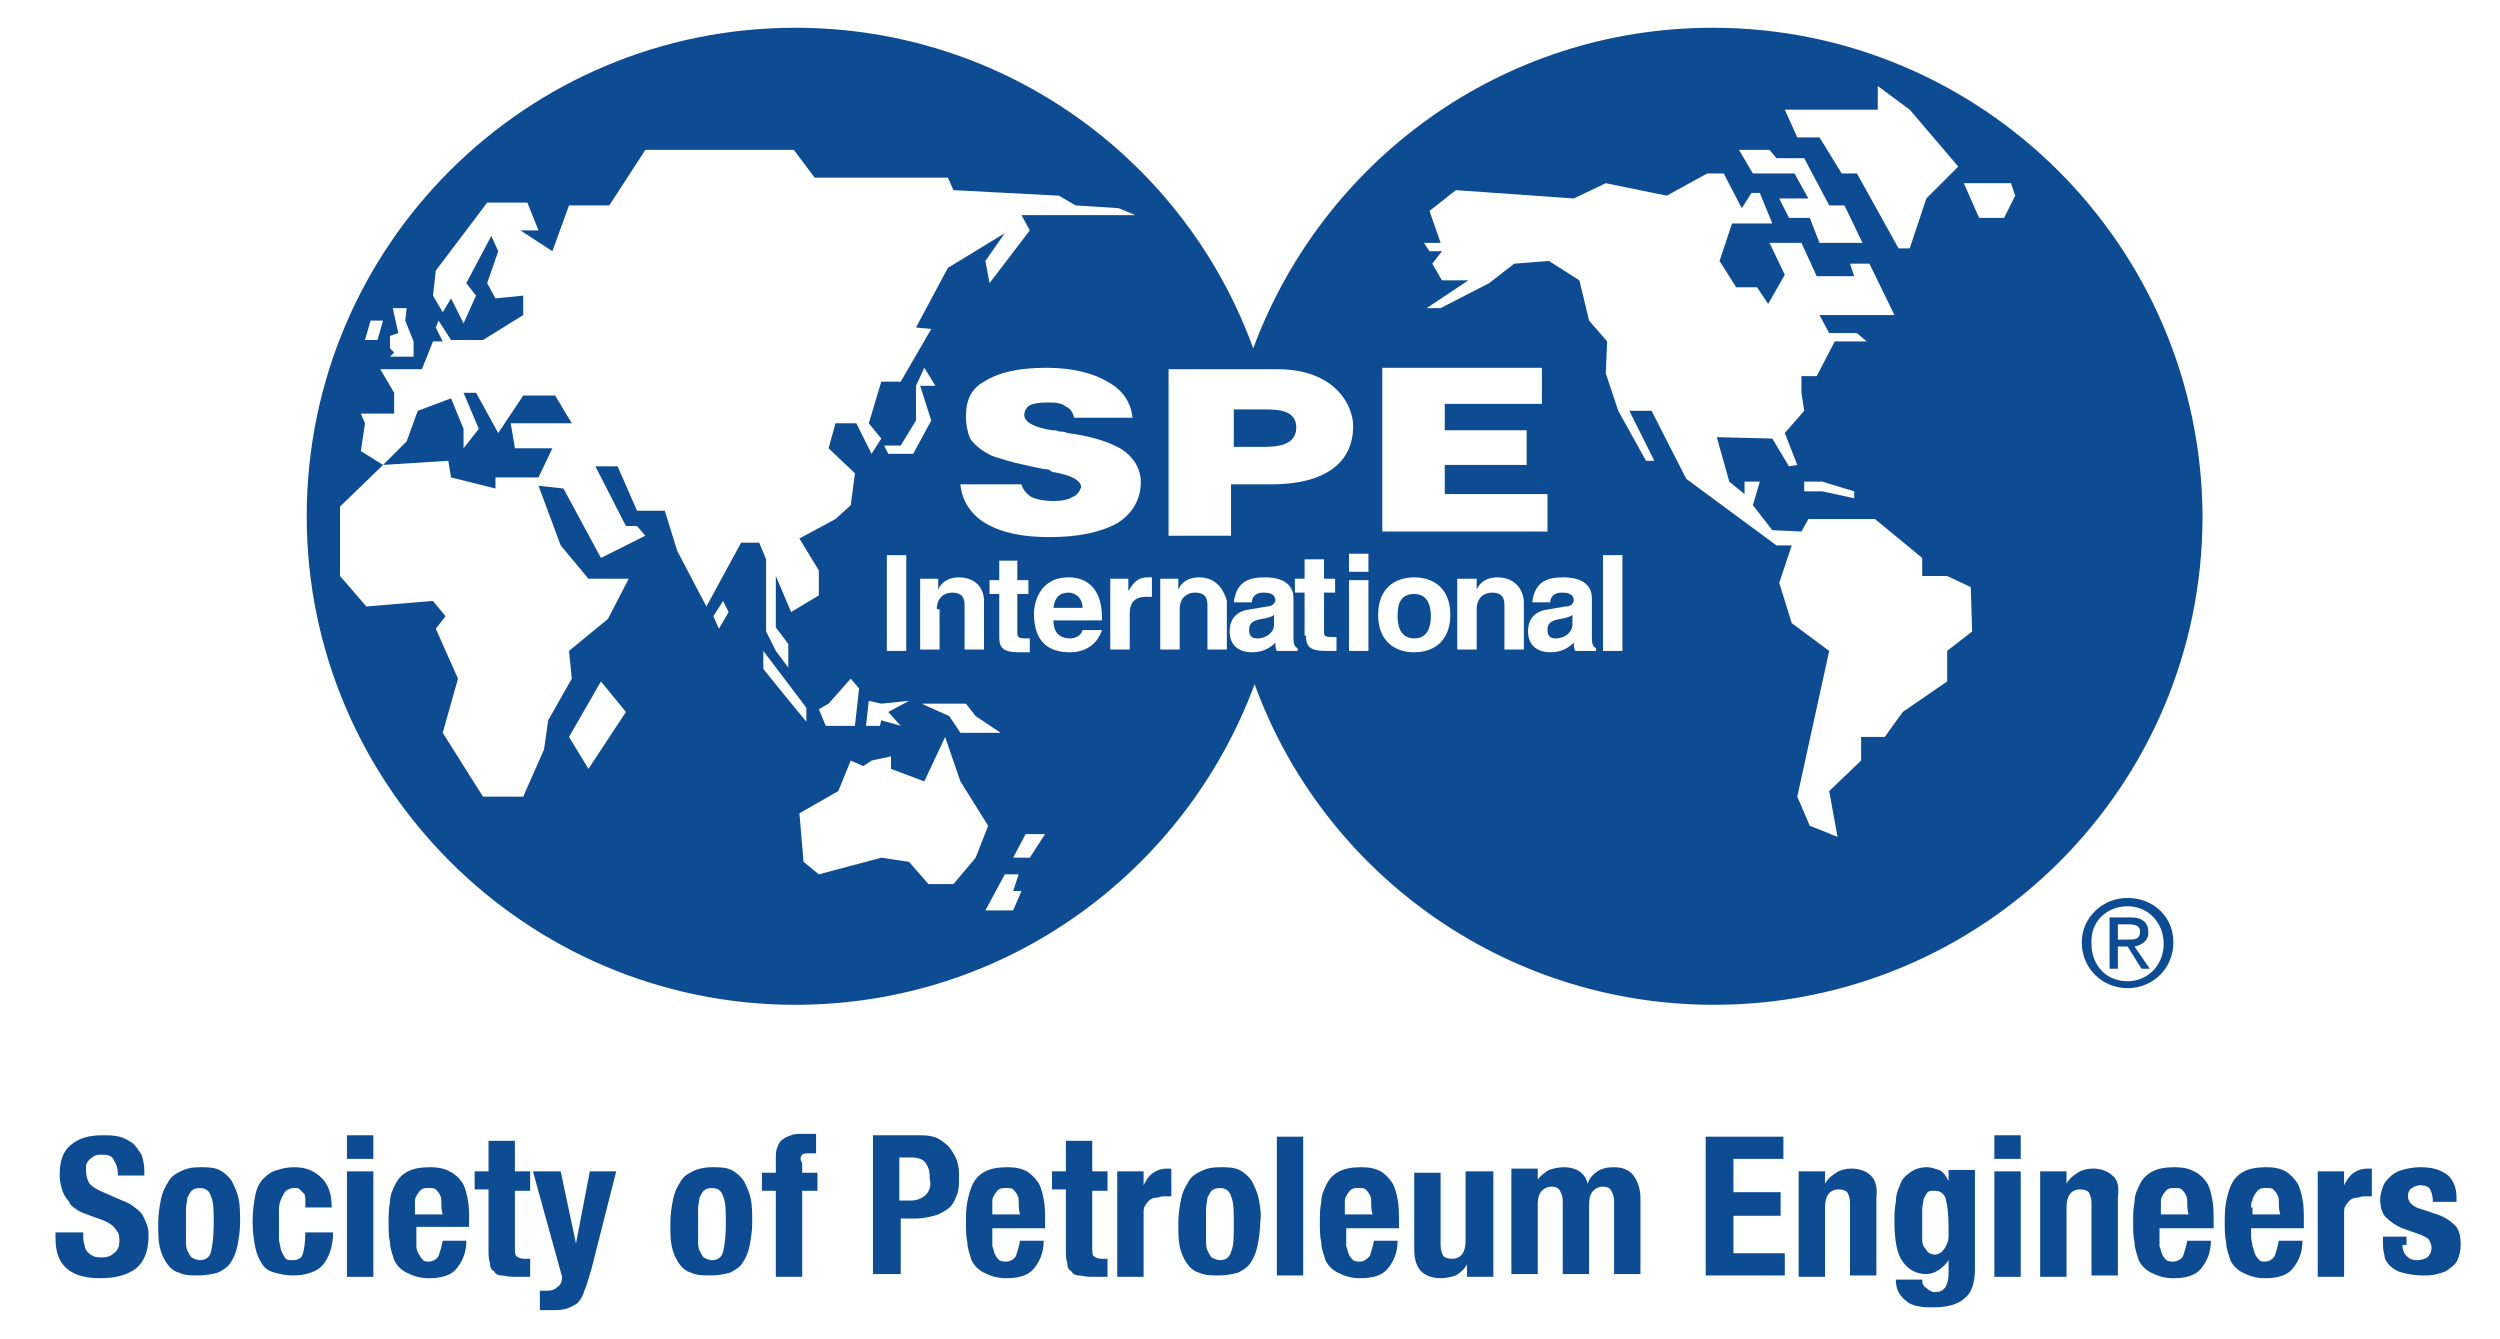 <svg width="168" height="90" viewBox="0 0 168 90" fill="none" xmlns="http://www.w3.org/2000/svg">
<path fill-rule="evenodd" clip-rule="evenodd" d="M161.44 83.658C161.44 83.938 161.534 84.218 161.72 84.404C161.907 84.591 162.093 84.684 162.466 84.684C162.746 84.684 162.933 84.591 163.119 84.498C163.306 84.311 163.399 84.125 163.399 83.845C163.399 83.658 163.306 83.472 163.212 83.285C163.119 83.192 162.933 83.099 162.746 83.005L161.44 82.539C160.974 82.353 160.601 82.073 160.321 81.793C160.042 81.513 159.948 81.047 159.948 80.581C159.948 80.301 160.042 80.021 160.135 79.741C160.228 79.462 160.415 79.275 160.601 79.088C160.788 78.902 161.067 78.715 161.44 78.622C161.72 78.529 162.187 78.436 162.653 78.436C163.492 78.436 164.052 78.622 164.518 78.995C164.891 79.368 165.078 79.835 165.078 80.487V80.767H163.492C163.492 80.394 163.399 80.114 163.306 79.928C163.212 79.741 162.933 79.648 162.653 79.648C162.466 79.648 162.187 79.741 162.093 79.835C161.907 79.928 161.814 80.114 161.814 80.394C161.814 80.581 161.907 80.767 162 80.86C162.093 80.954 162.28 81.14 162.653 81.234L163.772 81.606C164.332 81.793 164.705 82.073 164.985 82.353C165.264 82.632 165.358 83.099 165.358 83.658C165.358 84.031 165.264 84.404 165.171 84.591C165.078 84.871 164.891 85.057 164.611 85.244C164.425 85.43 164.145 85.524 163.772 85.617C163.492 85.71 163.119 85.71 162.746 85.71C162.28 85.71 161.814 85.617 161.44 85.524C161.067 85.43 160.788 85.244 160.601 85.057C160.415 84.871 160.228 84.591 160.228 84.311C160.135 84.031 160.135 83.752 160.135 83.379V83.099H161.72V83.658" fill="#0D4C92"/>
<path d="M159.295 78.528C159.202 78.528 159.202 78.528 159.108 78.528C158.735 78.528 158.456 78.622 158.176 78.808C157.896 78.995 157.71 79.274 157.523 79.647V78.715H155.751V85.803H157.523V81.606C157.523 81.326 157.523 81.14 157.616 81.046C157.71 80.86 157.803 80.767 157.896 80.673C157.989 80.58 158.176 80.487 158.362 80.487C158.549 80.487 158.642 80.394 158.829 80.394C158.922 80.394 159.015 80.394 159.108 80.394C159.202 80.394 159.295 80.394 159.388 80.394V78.622C159.388 78.528 159.388 78.528 159.295 78.528Z" fill="#0D4C92"/>
<path d="M154.819 82.446V82.073C154.819 81.513 154.819 81.047 154.726 80.581C154.632 80.114 154.539 79.741 154.353 79.462C154.166 79.182 153.886 78.902 153.607 78.715C153.233 78.529 152.86 78.436 152.301 78.436C151.648 78.436 151.182 78.529 150.809 78.715C150.436 78.902 150.156 79.182 149.969 79.555C149.783 79.928 149.689 80.301 149.596 80.767C149.503 81.234 149.503 81.7 149.503 82.166C149.503 82.632 149.503 83.099 149.596 83.472C149.596 83.938 149.783 84.311 149.876 84.684C150.063 85.057 150.342 85.337 150.715 85.524C151.088 85.71 151.555 85.897 152.208 85.897C153.047 85.897 153.7 85.71 154.073 85.244C154.446 84.778 154.726 84.218 154.726 83.379H153.14C153.047 83.845 152.954 84.125 152.86 84.404C152.767 84.591 152.487 84.778 152.208 84.778C152.021 84.778 151.928 84.778 151.835 84.684C151.741 84.591 151.648 84.498 151.555 84.311C151.461 84.125 151.461 83.938 151.368 83.752C151.368 83.565 151.275 83.379 151.275 83.099V82.539H154.819V82.446ZM151.275 81.14C151.275 80.954 151.275 80.767 151.368 80.674C151.368 80.487 151.461 80.394 151.555 80.208C151.648 80.114 151.741 79.928 151.835 79.928C151.928 79.835 152.114 79.835 152.301 79.835C152.487 79.835 152.674 79.835 152.767 79.928C152.86 80.021 152.954 80.114 153.047 80.301C153.14 80.487 153.14 80.581 153.14 80.86C153.14 81.047 153.14 81.327 153.233 81.606H151.368V81.14H151.275Z" fill="#0D4C92"/>
<path d="M148.756 82.446V82.073C148.756 81.513 148.756 81.047 148.663 80.581C148.569 80.114 148.476 79.741 148.29 79.462C148.103 79.182 147.823 78.902 147.45 78.715C147.077 78.529 146.704 78.436 146.145 78.436C145.492 78.436 145.025 78.529 144.652 78.715C144.279 78.902 144 79.182 143.813 79.555C143.626 79.928 143.44 80.301 143.44 80.767C143.347 81.234 143.347 81.7 143.347 82.166C143.347 82.632 143.347 83.099 143.44 83.472C143.44 83.938 143.626 84.311 143.72 84.684C143.906 85.057 144.186 85.337 144.559 85.524C144.932 85.71 145.399 85.897 146.051 85.897C146.891 85.897 147.544 85.71 147.917 85.244C148.29 84.778 148.569 84.218 148.569 83.379H146.984C146.891 83.845 146.797 84.125 146.704 84.404C146.611 84.591 146.331 84.778 146.051 84.778C145.865 84.778 145.772 84.778 145.585 84.684C145.492 84.591 145.398 84.498 145.305 84.311C145.212 84.125 145.212 83.938 145.119 83.752C145.119 83.565 145.119 83.379 145.119 83.099V82.539H148.756V82.446ZM145.212 81.14C145.212 80.954 145.212 80.767 145.212 80.674C145.212 80.487 145.305 80.394 145.398 80.208C145.492 80.114 145.585 79.928 145.678 79.928C145.772 79.835 145.958 79.835 146.145 79.835C146.331 79.835 146.518 79.835 146.611 79.928C146.704 80.021 146.797 80.114 146.891 80.301C146.984 80.487 146.984 80.581 146.984 80.86C146.984 81.047 146.984 81.327 147.077 81.606H145.212V81.14Z" fill="#0D4C92"/>
<path d="M116.487 84.218V81.7H119.658V80.114H116.487V77.876H119.845V76.384H114.622V85.71H119.938V84.218H116.487Z" fill="#0D4C92"/>
<path d="M125.72 78.995C125.44 78.715 124.974 78.528 124.414 78.528C124.041 78.528 123.668 78.622 123.388 78.808C123.108 78.995 122.829 79.181 122.642 79.554V78.715H120.87V85.803H122.642V81.14C122.642 80.394 122.922 79.927 123.575 79.927C123.855 79.927 124.041 80.021 124.134 80.114C124.228 80.3 124.321 80.487 124.321 80.86V85.71H126.093V80.487C126.186 79.741 126 79.274 125.72 78.995Z" fill="#0D4C92"/>
<path d="M132.715 85.337V78.622H130.943V79.368C130.756 78.995 130.57 78.715 130.29 78.622C130.01 78.529 129.731 78.436 129.544 78.436C129.078 78.436 128.705 78.529 128.332 78.809C128.052 78.995 127.772 79.275 127.679 79.648C127.492 80.021 127.399 80.394 127.399 80.767C127.306 81.234 127.306 81.606 127.306 82.073C127.306 83.379 127.492 84.311 127.865 84.778C128.238 85.337 128.798 85.617 129.451 85.617C129.731 85.617 130.01 85.524 130.29 85.337C130.57 85.151 130.756 84.964 130.943 84.684V85.617C130.943 85.99 130.85 86.27 130.756 86.456C130.57 86.736 130.383 86.829 130.01 86.829C129.917 86.829 129.824 86.829 129.731 86.736C129.637 86.736 129.544 86.643 129.451 86.549C129.264 86.456 129.171 86.27 129.171 85.99H127.399C127.399 86.549 127.585 87.016 128.052 87.389C128.425 87.762 129.078 87.855 129.824 87.855C130.85 87.855 131.596 87.669 132.062 87.202C132.435 86.923 132.715 86.27 132.715 85.337ZM130.943 83.099C130.943 83.379 130.85 83.565 130.756 83.752C130.663 83.938 130.57 84.031 130.477 84.125C130.383 84.218 130.197 84.311 130.01 84.311C129.824 84.311 129.637 84.218 129.544 84.125C129.451 84.031 129.357 83.845 129.264 83.752C129.171 83.565 129.171 83.379 129.171 83.192C129.171 83.005 129.171 82.726 129.171 82.539C129.171 82.073 129.171 81.7 129.171 81.327C129.171 80.954 129.264 80.767 129.264 80.581C129.357 80.394 129.451 80.208 129.544 80.114C129.637 80.021 129.824 80.021 130.01 80.021C130.383 80.021 130.663 80.208 130.756 80.581C130.85 80.954 130.943 81.513 130.943 82.446C130.943 82.539 130.943 82.819 130.943 83.099Z" fill="#0D4C92"/>
<path d="M135.793 78.715H134.021V85.803H135.793V78.715Z" fill="#0D4C92"/>
<path d="M135.793 76.29H134.021V77.876H135.793V76.29Z" fill="#0D4C92"/>
<path d="M141.948 78.995C141.669 78.715 141.202 78.528 140.643 78.528C140.27 78.528 139.897 78.622 139.617 78.808C139.337 78.995 139.057 79.181 138.871 79.554V78.715H137.099V85.803H138.871V81.14C138.871 80.394 139.15 79.927 139.803 79.927C140.083 79.927 140.27 80.021 140.363 80.114C140.456 80.3 140.549 80.487 140.549 80.86V85.71H142.321V80.487C142.415 79.741 142.321 79.274 141.948 78.995Z" fill="#0D4C92"/>
<path d="M70.228 82.446V82.073C70.228 81.513 70.228 81.047 70.135 80.581C70.042 80.114 69.948 79.741 69.762 79.462C69.575 79.182 69.296 78.902 69.016 78.715C68.643 78.529 68.27 78.436 67.71 78.436C67.057 78.436 66.591 78.529 66.218 78.715C65.845 78.902 65.565 79.182 65.378 79.555C65.192 79.928 65.099 80.301 65.005 80.767C64.912 81.234 64.912 81.7 64.912 82.166C64.912 82.632 64.912 83.099 65.005 83.472C65.005 83.938 65.192 84.311 65.285 84.684C65.472 85.057 65.751 85.337 66.124 85.524C66.498 85.71 66.964 85.897 67.617 85.897C68.456 85.897 69.109 85.71 69.482 85.244C69.855 84.778 70.135 84.218 70.135 83.379H68.549C68.456 83.845 68.363 84.125 68.27 84.404C68.176 84.591 67.897 84.778 67.617 84.778C67.43 84.778 67.337 84.778 67.15 84.684C67.057 84.591 66.964 84.498 66.871 84.311C66.777 84.125 66.777 83.938 66.684 83.752C66.684 83.565 66.684 83.379 66.684 83.099V82.539H70.228V82.446ZM66.684 81.14C66.684 80.954 66.684 80.767 66.684 80.674C66.684 80.487 66.777 80.394 66.871 80.208C66.964 80.114 67.057 79.928 67.15 79.928C67.244 79.835 67.43 79.835 67.617 79.835C67.803 79.835 67.99 79.835 68.083 79.928C68.176 80.021 68.27 80.114 68.363 80.301C68.456 80.487 68.456 80.581 68.456 80.86C68.456 81.047 68.456 81.327 68.549 81.606H66.684V81.14Z" fill="#0D4C92"/>
<path d="M74.425 79.927V78.715H73.399V76.663H71.627V78.715H70.694V79.927H71.627V83.938C71.627 84.311 71.627 84.591 71.72 84.87C71.72 85.15 71.814 85.337 72 85.43C72.093 85.617 72.28 85.71 72.466 85.71C72.653 85.71 72.933 85.803 73.306 85.803C73.492 85.803 73.679 85.803 73.865 85.803C74.052 85.803 74.238 85.803 74.425 85.803V84.591C74.332 84.591 74.332 84.591 74.238 84.591C74.145 84.591 74.052 84.591 74.052 84.591C73.772 84.591 73.585 84.497 73.492 84.404C73.399 84.311 73.399 84.124 73.399 83.844V80.021H74.425V79.927Z" fill="#0D4C92"/>
<path d="M84.591 80.581C84.498 80.114 84.311 79.741 84.125 79.368C83.938 79.088 83.658 78.809 83.285 78.622C82.912 78.436 82.446 78.436 81.98 78.436C81.42 78.436 81.047 78.529 80.674 78.715C80.301 78.902 80.021 79.088 79.835 79.462C79.648 79.741 79.461 80.114 79.368 80.581C79.275 81.047 79.182 81.606 79.182 82.166C79.182 82.819 79.182 83.285 79.275 83.752C79.368 84.218 79.555 84.591 79.741 84.871C79.928 85.151 80.207 85.43 80.581 85.524C80.954 85.71 81.42 85.71 81.886 85.71C82.446 85.71 82.819 85.617 83.192 85.524C83.565 85.337 83.845 85.151 84.031 84.871C84.218 84.591 84.404 84.218 84.498 83.752C84.591 83.285 84.684 82.726 84.684 82.166C84.778 81.606 84.684 81.047 84.591 80.581ZM82.726 84.125C82.632 84.498 82.353 84.684 81.98 84.684C81.793 84.684 81.606 84.591 81.42 84.498C81.327 84.404 81.234 84.218 81.14 84.031C81.047 83.845 81.047 83.565 81.047 83.285C81.047 83.005 81.047 82.632 81.047 82.259C81.047 81.886 81.047 81.606 81.047 81.234C81.047 80.954 81.14 80.674 81.14 80.487C81.234 80.301 81.327 80.114 81.42 80.021C81.513 79.928 81.7 79.835 81.98 79.835C82.353 79.835 82.632 80.021 82.726 80.394C82.912 80.767 82.912 81.42 82.912 82.259C82.912 83.099 82.912 83.752 82.726 84.125Z" fill="#0D4C92"/>
<path d="M64.352 78.155C64.259 77.782 64.072 77.502 63.886 77.223C63.699 76.943 63.42 76.756 63.14 76.57C62.86 76.383 62.394 76.29 61.927 76.29H58.663V85.617H60.528V81.886H61.554C62.021 81.886 62.394 81.793 62.767 81.699C63.14 81.606 63.42 81.42 63.699 81.233C63.979 81.046 64.166 80.674 64.259 80.394C64.445 80.021 64.445 79.648 64.445 79.088C64.445 78.808 64.445 78.435 64.352 78.155ZM62.207 80.3C62.021 80.487 61.648 80.674 61.275 80.674H60.435V77.782H61.181C61.648 77.782 62.021 77.876 62.207 78.155C62.394 78.435 62.487 78.715 62.487 79.275C62.58 79.647 62.487 80.021 62.207 80.3Z" fill="#0D4C92"/>
<path d="M78.622 78.528C78.529 78.528 78.529 78.528 78.436 78.528C78.063 78.528 77.783 78.622 77.503 78.808C77.223 78.995 77.037 79.274 76.85 79.647V78.715H75.078V85.803H76.85V81.606C76.85 81.326 76.85 81.14 76.943 81.046C77.037 80.86 77.13 80.767 77.223 80.673C77.317 80.58 77.503 80.487 77.689 80.487C77.876 80.487 77.969 80.394 78.156 80.394C78.249 80.394 78.342 80.394 78.436 80.394C78.529 80.394 78.622 80.394 78.715 80.394V78.622C78.715 78.528 78.622 78.528 78.622 78.528Z" fill="#0D4C92"/>
<path d="M87.575 76.384H85.803V85.71H87.575V76.384Z" fill="#0D4C92"/>
<path d="M98.487 78.715V83.378C98.487 84.124 98.207 84.591 97.554 84.591C97.275 84.591 97.088 84.497 96.995 84.404C96.901 84.217 96.808 84.031 96.808 83.658V78.808H95.036V83.938C95.036 84.684 95.223 85.15 95.502 85.43C95.782 85.71 96.249 85.896 96.808 85.896C97.181 85.896 97.554 85.803 97.834 85.71C98.114 85.523 98.394 85.337 98.58 84.963V85.803H100.352V78.715H98.487Z" fill="#0D4C92"/>
<path d="M94.01 82.446V82.073C94.01 81.513 94.01 81.047 93.917 80.581C93.824 80.114 93.731 79.741 93.544 79.462C93.358 79.182 93.078 78.902 92.798 78.715C92.425 78.529 92.052 78.436 91.492 78.436C90.839 78.436 90.373 78.529 90 78.715C89.627 78.902 89.347 79.182 89.161 79.555C88.974 79.928 88.788 80.301 88.788 80.767C88.694 81.234 88.694 81.7 88.694 82.166C88.694 82.632 88.694 83.099 88.788 83.472C88.788 83.938 88.974 84.311 89.067 84.684C89.254 85.057 89.534 85.337 89.907 85.524C90.28 85.71 90.746 85.897 91.399 85.897C92.238 85.897 92.891 85.71 93.264 85.244C93.637 84.778 93.917 84.218 93.917 83.379H92.332C92.238 83.845 92.145 84.125 92.052 84.404C91.865 84.591 91.679 84.778 91.399 84.778C91.213 84.778 91.119 84.778 90.933 84.684C90.839 84.591 90.746 84.498 90.653 84.311C90.56 84.125 90.56 83.938 90.466 83.752C90.466 83.565 90.466 83.379 90.466 83.099V82.539H94.01V82.446ZM90.373 81.14C90.373 80.954 90.373 80.767 90.373 80.674C90.373 80.487 90.466 80.394 90.56 80.208C90.653 80.114 90.746 79.928 90.839 79.928C90.933 79.835 91.119 79.835 91.306 79.835C91.492 79.835 91.679 79.835 91.772 79.928C91.865 80.021 91.959 80.114 92.052 80.301C92.145 80.487 92.145 80.581 92.145 80.86C92.145 81.047 92.145 81.327 92.238 81.606H90.373V81.14Z" fill="#0D4C92"/>
<path d="M109.772 78.995C109.492 78.622 109.026 78.436 108.466 78.436C108 78.436 107.627 78.529 107.347 78.715C107.067 78.902 106.787 79.182 106.694 79.555C106.601 79.182 106.414 78.902 106.134 78.715C105.855 78.529 105.482 78.436 105.108 78.436C104.735 78.436 104.362 78.529 104.083 78.622C103.803 78.809 103.523 78.995 103.336 79.275V78.529H101.564V85.617H103.336V80.954C103.336 80.487 103.43 80.208 103.616 80.021C103.803 79.835 103.989 79.741 104.269 79.741C104.549 79.741 104.735 79.835 104.829 80.021C104.922 80.208 105.015 80.394 105.015 80.674V85.617H106.787V80.954C106.787 80.487 106.881 80.208 107.067 80.021C107.254 79.835 107.44 79.741 107.72 79.741C108 79.741 108.186 79.835 108.279 80.021C108.373 80.208 108.466 80.394 108.466 80.674V85.617H110.238V80.487C110.238 79.928 110.051 79.368 109.772 78.995Z" fill="#0D4C92"/>
<path d="M16.041 80.581C15.948 80.114 15.761 79.741 15.575 79.368C15.388 79.088 15.108 78.809 14.736 78.622C14.362 78.436 13.896 78.436 13.43 78.436C12.87 78.436 12.497 78.529 12.124 78.715C11.751 78.902 11.471 79.088 11.285 79.462C11.098 79.741 10.912 80.114 10.818 80.581C10.725 81.047 10.632 81.606 10.632 82.166C10.632 82.819 10.632 83.285 10.725 83.752C10.818 84.218 11.005 84.591 11.191 84.871C11.378 85.151 11.658 85.43 12.031 85.524C12.404 85.71 12.87 85.71 13.336 85.71C13.803 85.71 14.269 85.617 14.642 85.524C15.015 85.337 15.295 85.151 15.482 84.871C15.668 84.591 15.855 84.218 15.948 83.752C16.041 83.285 16.134 82.726 16.134 82.166C16.134 81.606 16.134 81.047 16.041 80.581ZM14.176 84.125C14.083 84.498 13.803 84.684 13.43 84.684C13.243 84.684 13.057 84.591 12.87 84.498C12.777 84.404 12.684 84.218 12.59 84.031C12.497 83.845 12.497 83.565 12.497 83.285C12.497 83.005 12.497 82.632 12.497 82.259C12.497 81.886 12.497 81.606 12.497 81.234C12.497 80.954 12.59 80.674 12.59 80.487C12.684 80.301 12.777 80.114 12.87 80.021C12.963 79.928 13.15 79.835 13.43 79.835C13.803 79.835 14.083 80.021 14.176 80.394C14.362 80.767 14.362 81.42 14.362 82.259C14.362 83.099 14.269 83.752 14.176 84.125Z" fill="#0D4C92"/>
<path d="M25.088 78.715H23.316V85.803H25.088V78.715Z" fill="#0D4C92"/>
<path d="M25.088 76.29H23.316V77.876H25.088V76.29Z" fill="#0D4C92"/>
<path d="M39.637 78.715L38.705 83.565L37.679 78.715H35.813L37.772 85.803C37.772 86.083 37.679 86.362 37.492 86.456C37.306 86.642 37.119 86.736 36.746 86.736C36.56 86.736 36.466 86.736 36.28 86.736V88.041H37.026C37.399 88.041 37.772 88.041 38.052 87.948C38.332 87.855 38.518 87.761 38.798 87.575C38.984 87.388 39.171 87.109 39.264 86.736C39.451 86.362 39.544 85.896 39.731 85.337L41.409 78.715H39.637Z" fill="#0D4C92"/>
<path d="M53.907 77.596C54 77.503 54.187 77.503 54.466 77.503H54.653C54.746 77.503 54.746 77.503 54.84 77.503V76.197C54.56 76.197 54.187 76.197 53.907 76.197C53.627 76.197 53.347 76.197 53.161 76.29C52.881 76.384 52.694 76.477 52.601 76.57C52.415 76.664 52.321 76.85 52.228 77.13C52.135 77.316 52.135 77.596 52.135 77.969V78.809H51.202V80.021H52.135V85.803H53.907V80.021H54.933V78.809H53.907V78.156C53.72 77.876 53.813 77.689 53.907 77.596Z" fill="#0D4C92"/>
<path d="M6.715 85.896C7.741 85.896 8.487 85.71 9.14 85.243C9.699 84.777 9.979 84.031 9.979 83.098C9.979 82.819 9.979 82.539 9.886 82.352C9.793 82.072 9.699 81.886 9.606 81.699C9.513 81.513 9.326 81.326 9.047 81.14C8.86 80.953 8.487 80.767 8.207 80.674L6.715 80.021C6.342 79.834 6.062 79.647 5.969 79.461C5.876 79.275 5.782 78.995 5.782 78.715C5.782 78.528 5.782 78.435 5.782 78.342C5.782 78.249 5.876 78.062 5.969 77.969C6.062 77.876 6.155 77.782 6.342 77.689C6.435 77.596 6.622 77.596 6.901 77.596C7.275 77.596 7.554 77.689 7.648 77.969C7.834 78.249 7.927 78.528 7.927 78.995H9.699V78.715C9.699 78.249 9.606 77.876 9.513 77.596C9.326 77.316 9.14 77.036 8.953 76.85C8.673 76.663 8.394 76.477 8.021 76.383C7.648 76.29 7.275 76.29 6.901 76.29C5.969 76.29 5.316 76.477 4.756 76.943C4.197 77.409 4.01 78.062 4.01 78.995C4.01 79.368 4.104 79.741 4.197 80.021C4.29 80.3 4.477 80.58 4.663 80.767C4.663 80.953 4.943 81.14 5.223 81.326C5.502 81.513 5.876 81.606 6.342 81.793C6.622 81.886 6.901 81.979 7.088 82.072C7.275 82.166 7.461 82.259 7.648 82.445C7.741 82.539 7.834 82.725 7.927 82.819C8.021 83.005 8.021 83.192 8.021 83.378C8.021 83.751 7.927 84.031 7.648 84.218C7.461 84.404 7.181 84.497 6.901 84.497C6.622 84.497 6.435 84.497 6.249 84.404C6.062 84.311 5.969 84.218 5.876 84.124C5.782 84.031 5.689 83.844 5.689 83.658C5.596 83.471 5.596 83.285 5.596 83.098V82.819H3.73V83.192C3.73 84.031 3.917 84.684 4.383 85.15C4.85 85.617 5.596 85.896 6.715 85.896Z" fill="#0D4C92"/>
<path d="M20.331 84.311C20.238 84.591 19.958 84.684 19.678 84.684C19.492 84.684 19.305 84.684 19.212 84.591C19.119 84.498 19.025 84.311 18.932 84.125C18.839 83.938 18.839 83.658 18.746 83.379C18.746 83.099 18.746 82.726 18.746 82.259C18.746 81.886 18.746 81.513 18.746 81.234C18.746 80.954 18.839 80.674 18.932 80.487C19.025 80.301 19.119 80.114 19.212 80.021C19.398 79.928 19.492 79.835 19.772 79.835C19.958 79.835 20.051 79.835 20.145 79.928C20.238 80.021 20.331 80.114 20.424 80.208C20.518 80.301 20.518 80.487 20.518 80.674C20.518 80.86 20.518 81.047 20.518 81.14H22.29C22.29 80.301 22.103 79.648 21.637 79.182C21.171 78.715 20.611 78.436 19.772 78.436C19.305 78.436 18.932 78.529 18.652 78.622C18.279 78.715 18 78.902 17.72 79.182C17.44 79.462 17.253 79.835 17.16 80.301C17.067 80.767 16.974 81.42 16.974 82.073C16.974 82.819 17.067 83.379 17.16 83.845C17.253 84.311 17.44 84.684 17.627 84.964C17.813 85.244 18.093 85.43 18.466 85.524C18.839 85.617 19.212 85.71 19.678 85.71C20.611 85.71 21.357 85.43 21.73 84.964C22.103 84.498 22.383 83.752 22.383 82.819H20.518C20.518 83.565 20.424 84.031 20.331 84.311Z" fill="#0D4C92"/>
<path d="M35.627 79.927V78.715H34.601V76.663H32.829V78.715H31.896V79.927H32.829V83.938C32.829 84.311 32.829 84.591 32.922 84.87C32.922 85.15 33.016 85.337 33.202 85.43C33.295 85.617 33.482 85.71 33.669 85.71C33.855 85.71 34.135 85.803 34.508 85.803C34.694 85.803 34.881 85.803 35.068 85.803C35.254 85.803 35.441 85.803 35.627 85.803V84.591C35.534 84.591 35.534 84.591 35.441 84.591C35.347 84.591 35.347 84.591 35.254 84.591C34.974 84.591 34.788 84.497 34.694 84.404C34.601 84.311 34.601 84.124 34.601 83.844V80.021H35.627V79.927Z" fill="#0D4C92"/>
<path d="M50.456 80.581C50.363 80.114 50.176 79.741 49.99 79.368C49.803 79.088 49.524 78.809 49.151 78.622C48.777 78.436 48.311 78.436 47.845 78.436C47.379 78.436 46.912 78.529 46.539 78.715C46.166 78.902 45.886 79.088 45.7 79.462C45.513 79.741 45.327 80.114 45.233 80.581C45.14 81.047 45.047 81.606 45.047 82.166C45.047 82.819 45.047 83.285 45.14 83.752C45.233 84.218 45.42 84.591 45.606 84.871C45.793 85.151 46.073 85.43 46.446 85.524C46.819 85.71 47.285 85.71 47.752 85.71C48.311 85.71 48.684 85.617 49.057 85.524C49.43 85.337 49.71 85.151 49.897 84.871C50.083 84.591 50.27 84.218 50.363 83.752C50.456 83.285 50.55 82.726 50.55 82.166C50.55 81.606 50.55 81.047 50.456 80.581ZM48.591 84.125C48.498 84.498 48.218 84.684 47.845 84.684C47.658 84.684 47.472 84.591 47.285 84.498C47.192 84.404 47.099 84.218 47.005 84.031C46.912 83.845 46.912 83.565 46.912 83.285C46.912 83.005 46.912 82.632 46.912 82.259C46.912 81.886 46.912 81.606 46.912 81.234C46.912 80.954 47.005 80.674 47.005 80.487C47.099 80.301 47.192 80.114 47.285 80.021C47.379 79.928 47.565 79.835 47.845 79.835C48.218 79.835 48.498 80.021 48.591 80.394C48.777 80.767 48.777 81.42 48.777 82.259C48.777 83.099 48.684 83.752 48.591 84.125Z" fill="#0D4C92"/>
<path d="M31.524 82.446V82.073C31.524 81.513 31.524 81.047 31.43 80.581C31.337 80.114 31.244 79.741 31.057 79.462C30.871 79.182 30.591 78.902 30.218 78.715C29.845 78.529 29.472 78.436 28.912 78.436C28.259 78.436 27.793 78.529 27.42 78.715C27.047 78.902 26.767 79.182 26.581 79.555C26.394 79.928 26.207 80.301 26.207 80.767C26.114 81.234 26.114 81.7 26.114 82.166C26.114 82.632 26.114 83.099 26.207 83.472C26.207 83.938 26.394 84.311 26.487 84.684C26.674 85.057 26.954 85.337 27.327 85.524C27.7 85.71 28.166 85.897 28.819 85.897C29.658 85.897 30.311 85.71 30.684 85.244C31.057 84.778 31.337 84.218 31.337 83.379H29.752C29.658 83.845 29.565 84.125 29.472 84.404C29.378 84.591 29.099 84.778 28.819 84.778C28.632 84.778 28.539 84.778 28.446 84.684C28.353 84.591 28.259 84.498 28.166 84.311C27.98 84.031 27.98 83.845 27.98 83.658C27.98 83.472 27.98 83.285 27.98 83.005V82.446H31.524ZM27.886 81.14C27.886 80.954 27.886 80.767 27.886 80.674C27.886 80.487 27.98 80.394 28.073 80.208C28.166 80.114 28.259 79.928 28.353 79.928C28.446 79.835 28.632 79.835 28.819 79.835C29.005 79.835 29.192 79.835 29.285 79.928C29.378 80.021 29.472 80.114 29.565 80.301C29.658 80.487 29.658 80.581 29.658 80.86C29.658 81.047 29.658 81.327 29.752 81.606H27.886V81.14Z" fill="#0D4C92"/>
<path d="M142.321 63.606H142.974L143.907 65.098H144.466L143.44 63.606C143.907 63.513 144.373 63.233 144.373 62.673C144.373 62.02 144 61.648 143.161 61.648H141.762V65.098H142.321V63.606ZM142.321 62.114H143.067C143.44 62.114 143.814 62.207 143.814 62.58C143.814 63.14 143.44 63.14 142.974 63.14H142.321V62.114Z" fill="#0D4C92"/>
<path d="M142.974 66.404C144.653 66.404 146.052 65.098 146.052 63.326C146.052 61.554 144.653 60.342 142.974 60.342C141.295 60.342 139.896 61.648 139.896 63.326C139.896 65.098 141.295 66.404 142.974 66.404ZM142.974 60.901C144.373 60.901 145.399 62.021 145.399 63.419C145.399 64.912 144.28 65.938 142.974 65.938C141.575 65.938 140.549 64.912 140.549 63.419C140.456 61.927 141.575 60.901 142.974 60.901Z" fill="#0D4C92"/>
<path d="M95.036 39.917C94.01 39.917 93.917 40.756 93.917 41.409C93.917 42.062 94.103 42.901 95.036 42.901C95.969 42.901 96.155 42.062 96.155 41.409C96.155 40.756 95.969 39.917 95.036 39.917Z" fill="#0D4C92"/>
<path d="M83.938 42.342C83.938 42.809 84.217 42.902 84.497 42.902C85.057 42.902 85.616 42.529 85.616 41.969V41.316C85.523 41.41 85.337 41.503 84.777 41.596C84.311 41.69 83.938 41.783 83.938 42.342Z" fill="#0D4C92"/>
<path d="M103.989 42.342C103.989 42.809 104.269 42.902 104.549 42.902C105.108 42.902 105.668 42.529 105.668 41.969V41.316C105.575 41.41 105.388 41.503 104.829 41.596C104.362 41.69 103.989 41.783 103.989 42.342Z" fill="#0D4C92"/>
<path d="M84.871 27.513H82.912V30.031H84.684C85.617 30.031 87.109 30.031 87.109 28.725C87.109 27.513 85.803 27.513 84.871 27.513Z" fill="#0D4C92"/>
<path d="M115.088 1.865C100.912 1.865 88.881 10.819 84.218 23.409C79.648 10.819 67.617 1.865 53.44 1.865C35.347 1.865 20.611 16.508 20.611 34.694C20.611 52.788 35.347 67.523 53.44 67.523C67.617 67.523 79.648 58.57 84.311 45.979C88.881 58.57 101.005 67.523 115.181 67.523C133.275 67.523 148.01 52.881 148.01 34.694C147.917 16.508 133.181 1.865 115.088 1.865ZM60.528 48.777L59.223 48.404L59.13 48.777H58.197L58.383 47.098L59.223 47.285L61.088 47.098L59.689 47.844L60.528 48.777ZM59.596 43.741V37.306H60.901V43.741H59.596ZM59.689 30.497L59.409 29.938H60.528L61.554 28.259V25.927L62.114 24.715L62.86 25.927H61.834L62.58 28.259L61.368 30.497H59.689ZM61.834 38.891H63.047V39.637C63.14 39.358 63.513 38.798 64.445 38.798C65.378 38.798 66.124 39.358 66.124 40.383V43.648H64.819V40.756C64.819 40.383 64.819 39.824 63.979 39.824C63.42 39.824 62.953 40.197 62.953 40.943H63.14V43.648H61.834V38.891ZM64.912 47.285L65.565 48.124L67.243 49.243H64.539L63.793 48.124L61.927 47.285H64.912ZM67.15 42.808V39.917H66.497V38.984H67.15V37.679H68.363V38.984H69.109V39.917H68.363V42.528C68.363 42.808 68.456 42.901 68.922 42.901C69.016 42.901 69.109 42.901 69.202 42.901V43.834C69.016 43.834 68.829 43.834 68.642 43.834H68.456C67.337 43.834 67.15 43.461 67.15 42.808ZM66.218 35.161C65.285 34.601 64.632 33.668 64.539 32.549H68.642C68.736 32.922 69.016 33.202 69.295 33.389C69.668 33.575 70.228 33.668 70.787 33.668C71.347 33.668 71.813 33.575 72.093 33.389C72.373 33.295 72.559 33.016 72.653 32.736C72.653 32.269 71.907 31.896 70.694 31.71C70.508 31.523 70.321 31.523 70.135 31.523C69.295 31.337 68.363 31.15 67.71 30.964C67.15 30.777 66.684 30.684 66.404 30.497C65.844 30.218 65.378 29.751 65.192 29.471C65.005 29.005 64.912 28.539 64.912 27.979C64.912 26.86 65.285 26.114 66.124 25.648C67.15 24.995 68.549 24.715 70.321 24.715C72.093 24.715 73.492 25.088 74.425 25.648C75.451 26.207 76.01 27.047 76.104 28.073H72.186C72.093 27.699 71.907 27.42 71.627 27.326C71.347 27.047 70.787 27.047 70.321 27.047C69.762 27.047 69.388 27.14 69.202 27.233C69.016 27.326 68.829 27.606 68.829 27.886C68.829 28.352 69.482 28.725 70.694 28.912C70.787 28.912 70.881 28.912 70.881 28.912C70.974 28.912 71.161 29.005 71.254 29.005C71.44 29.005 71.534 29.005 71.72 29.098C73.212 29.285 74.332 29.658 74.891 29.938C75.544 30.218 75.917 30.591 76.197 30.964C76.477 31.337 76.663 31.896 76.663 32.363C76.663 33.575 76.104 34.508 75.078 35.161C73.865 35.813 72.373 36.093 70.508 36.093C68.736 36.093 67.337 35.813 66.218 35.161ZM26.207 23.409V22.57L26.767 22.383L26.394 20.705H27.326L27.233 21.544L27.793 22.943V23.969H26.207L26.487 23.689L26.207 23.409ZM24.901 21.544H25.741L25.368 22.85H24.528L24.901 21.544ZM39.544 51.668L38.238 49.523L40.383 45.793L42.062 47.844L39.544 51.668ZM48.311 42.249L47.938 41.409L48.591 40.383L48.964 41.13L48.311 42.249ZM49.803 36.466L47.471 40.756L45.513 37.026L44.673 34.321H42.808L41.502 31.337H40.01L42.062 35.347H42.808L43.368 36L40.383 37.492L37.865 32.829L36.187 32.642L37.679 36.653L39.544 38.891H42.249L40.85 41.596L38.238 43.741L38.425 45.606L36.839 48.404L36.559 50.363L35.161 53.534H32.456L29.751 49.243L30.777 45.606L29.285 42.249L29.938 41.409L29.098 40.383L24.622 40.756L22.85 38.705V34.041L25.741 31.244L24.249 30.311L24.528 28.445L24.249 27.793H26.487V26.394L25.554 24.808H28.352L29.098 22.943H29.751L29.285 22.01L29.471 21.544L30.311 22.85H32.456L35.161 21.171V19.865L33.295 20.052L32.736 19.026L33.482 16.881L33.016 15.855L31.337 19.026L31.99 19.865L31.15 21.73L30.311 20.052L29.751 20.984L29.098 19.865L29.285 18.186L32.736 13.617H35.44L36.187 15.482H34.974L37.119 16.881L38.238 13.803H40.943L43.368 10.072H53.347L54.746 11.938H63.699L64.073 12.777L71.161 13.15L72.28 13.803L75.171 13.99L76.29 14.456H68.642L69.202 15.482L66.497 19.026L66.218 17.534L67.523 15.668L63.699 18L61.554 22.01L62.58 22.104L60.528 25.648H59.223L58.383 28.445L59.223 29.471L58.57 30.497L57.544 28.445H56.145L55.679 30.124L57.451 31.803L57.171 33.948L56.145 34.881L53.72 36.187L55.026 38.332V40.01L53.161 41.13L52.135 38.705V42.155L52.974 43.275V44.86L52.135 43.741L51.482 42.435V37.585L51.016 36.466H49.803ZM57.73 46.259L57.451 48.777H55.492L55.026 47.658L55.679 47.285L57.171 45.606L57.73 46.259ZM52.881 46.912L51.295 44.953V43.741L53.627 46.819L54.187 47.565V48.497L52.881 46.912ZM64.073 59.409H62.394L61.088 57.917L59.223 57.637L55.026 58.756L54 57.917L53.72 54.653L56.331 53.161L57.171 51.109L58.01 51.482L58.57 51.109L59.876 50.829V51.668L62.114 52.508L63.513 49.523L64.539 52.508L66.404 55.492L65.565 57.637L64.073 59.409ZM68.083 61.181H66.218L67.523 58.756H68.456L68.083 59.876H68.642L68.083 61.181ZM69.202 57.637H68.083L68.922 56.052H70.228L69.202 57.637ZM74.052 41.689H70.787C70.787 42.062 70.881 42.901 71.907 42.901C72.28 42.901 72.653 42.715 72.746 42.342H74.052C73.679 43.461 72.746 43.834 71.907 43.834C70.508 43.834 69.482 43.181 69.482 41.223C69.482 40.663 69.762 38.798 71.813 38.798C72.746 38.798 74.052 39.264 74.052 41.502V41.689ZM77.409 40.104C77.316 40.104 77.129 40.104 77.036 40.104C76.104 40.104 75.917 40.663 75.917 41.223V43.648H74.611V38.891H75.824V39.73C76.104 39.264 76.383 38.798 77.129 38.798C77.223 38.798 77.316 38.798 77.409 38.798V40.104ZM82.445 43.648H81.14V40.756C81.14 40.383 81.14 39.824 80.3 39.824C79.741 39.824 79.275 40.197 79.275 40.943V43.648H77.969V38.891H79.181V39.637C79.275 39.358 79.648 38.798 80.58 38.798C81.513 38.798 82.166 39.358 82.445 40.383V43.648ZM87.202 43.741H85.803C85.71 43.554 85.71 43.461 85.71 43.181C85.43 43.461 84.964 43.834 84.124 43.834C83.378 43.834 82.632 43.461 82.632 42.435C82.632 41.502 83.192 41.036 84.031 40.943L85.15 40.756C85.337 40.756 85.617 40.663 85.71 40.383C85.71 39.824 85.15 39.824 84.87 39.824C84.311 39.824 84.124 40.197 84.124 40.477H82.912C83.098 38.984 84.031 38.798 85.057 38.798C85.71 38.798 86.922 38.984 86.922 40.197V42.808C86.922 43.368 87.016 43.461 87.202 43.554V43.741ZM89.813 43.741C89.627 43.741 89.44 43.741 89.254 43.741H89.067C87.948 43.741 87.762 43.368 87.762 42.715H87.668V39.824H87.016V38.891H87.668V37.585H88.974V38.891H89.72V39.824H88.974V42.435C88.974 42.715 88.974 42.808 89.534 42.808C89.627 42.808 89.72 42.808 89.813 42.808V43.741ZM85.43 32.549H82.725V36H78.528V24.808H85.803C89.813 24.808 90.933 27.326 90.933 28.632C90.933 31.15 88.974 32.549 85.43 32.549ZM91.959 43.741H90.653V38.984H91.959V43.741ZM91.959 38.425H90.653V37.212H91.959V38.425ZM126.186 7.368V5.782L128.332 7.368L131.596 11.192L129.451 13.337L128.332 16.694H127.585L124.787 11.658H123.762L122.269 9.233H120.777L119.938 7.368H126.186ZM118.912 10.072L119.378 10.632H121.243L122.922 13.803H123.948L125.161 16.321H122.269L121.617 14.642H120.218L119.565 13.337H121.523L120.591 11.658H117.793L116.86 10.072H118.912ZM92.891 24.715H103.617V27.14H97.088V28.912H102.591V31.244H97.088V33.202H103.99V35.72H92.891V24.715ZM95.036 43.834C93.731 43.834 92.611 43.088 92.611 41.316C92.611 39.544 93.731 38.798 95.036 38.798C96.342 38.798 97.461 39.544 97.461 41.316C97.461 43.088 96.342 43.834 95.036 43.834ZM102.404 43.648H101.098V40.756C101.098 40.383 101.098 39.824 100.259 39.824C99.699 39.824 99.233 40.197 99.233 40.943V43.648H97.927V38.891H99.233V39.637C99.326 39.358 99.699 38.798 100.632 38.798C101.565 38.798 102.311 39.358 102.404 40.383V43.648ZM107.254 43.741H105.855C105.762 43.554 105.762 43.461 105.762 43.181C105.482 43.461 105.015 43.834 104.176 43.834C103.43 43.834 102.684 43.461 102.684 42.435C102.684 41.502 103.243 41.036 104.083 40.943L105.202 40.756C105.482 40.756 105.668 40.663 105.762 40.383C105.762 39.824 105.202 39.824 104.922 39.824C104.363 39.824 104.176 40.197 104.176 40.477H102.964C103.15 38.984 104.083 38.798 105.109 38.798C105.762 38.798 106.974 38.984 106.974 40.197V42.808C106.974 43.368 107.067 43.461 107.254 43.554V43.741ZM109.026 43.741H107.72V37.306H109.026V43.741ZM130.85 43.741V45.793L127.865 47.844L126.653 49.523H125.067V51.109L122.922 53.161L123.482 56.238L121.617 55.492L120.777 53.534L122.922 43.741L120.404 41.876L119.565 39.171L120.404 36.653H119.378L113.316 32.176L110.984 27.606H109.492L111.171 30.964H110.611L108.746 27.606L107.907 25.088L108 22.943L106.787 21.544L106.135 18.839L104.083 17.534L101.751 17.72L100.072 19.026L96.808 20.705H95.876L98.674 18.839H96.901L96.249 17.72L96.901 16.881H96.062L95.689 16.321H96.808L96.062 14.176L97.834 12.777L105.762 13.337L107.907 12.311L112.01 13.15L114.715 11.658H115.834L117.047 13.99L117.699 12.964H118.259L119.098 15.015H116.394L115.554 17.534L116.674 19.306H118.072L118.819 20.425L119.938 18.466L118.912 16.321H121.057L122.083 18.559H124.601L124.321 17.72H125.627L127.306 21.171H122.269L122.922 22.383H124.787L125.44 22.943H123.295L122.083 25.275H121.057V26.394L121.243 27.606L119.938 29.098L120.777 31.244L120.218 31.337L119.098 29.471L115.368 29.378L116.207 32.363L117.233 33.202V32.363H118.259L117.793 33.948L119.098 35.627L121.057 35.72L121.523 34.881H126L129.171 37.492V38.705H130.85L132.435 39.451L132.528 42.435L130.85 43.741ZM124.601 33.016V33.482L122.456 33.016H121.243V32.363H122.456L124.601 33.016ZM134.674 14.642H132.995L131.969 12.311H135.14L135.42 13.15L134.674 14.642Z" fill="#0D4C92"/>
<path d="M71.813 39.824C71.16 39.824 70.88 40.197 70.787 40.85H72.746C72.746 40.104 72.186 39.824 71.813 39.824Z" fill="#0D4C92"/>
<path d="M30.311 32.083L33.296 32.829V32.083H36.187L37.119 30.124H34.601L34.322 28.445H38.425L37.306 26.58H35.161L33.482 29.098L31.99 26.394H31.151L32.176 28.818L31.151 30.124V28.818L30.311 26.767L28.073 27.606L27.327 29.658L25.741 31.243L30.125 30.963L30.311 32.083Z" fill="#0D4C92"/>
</svg>
